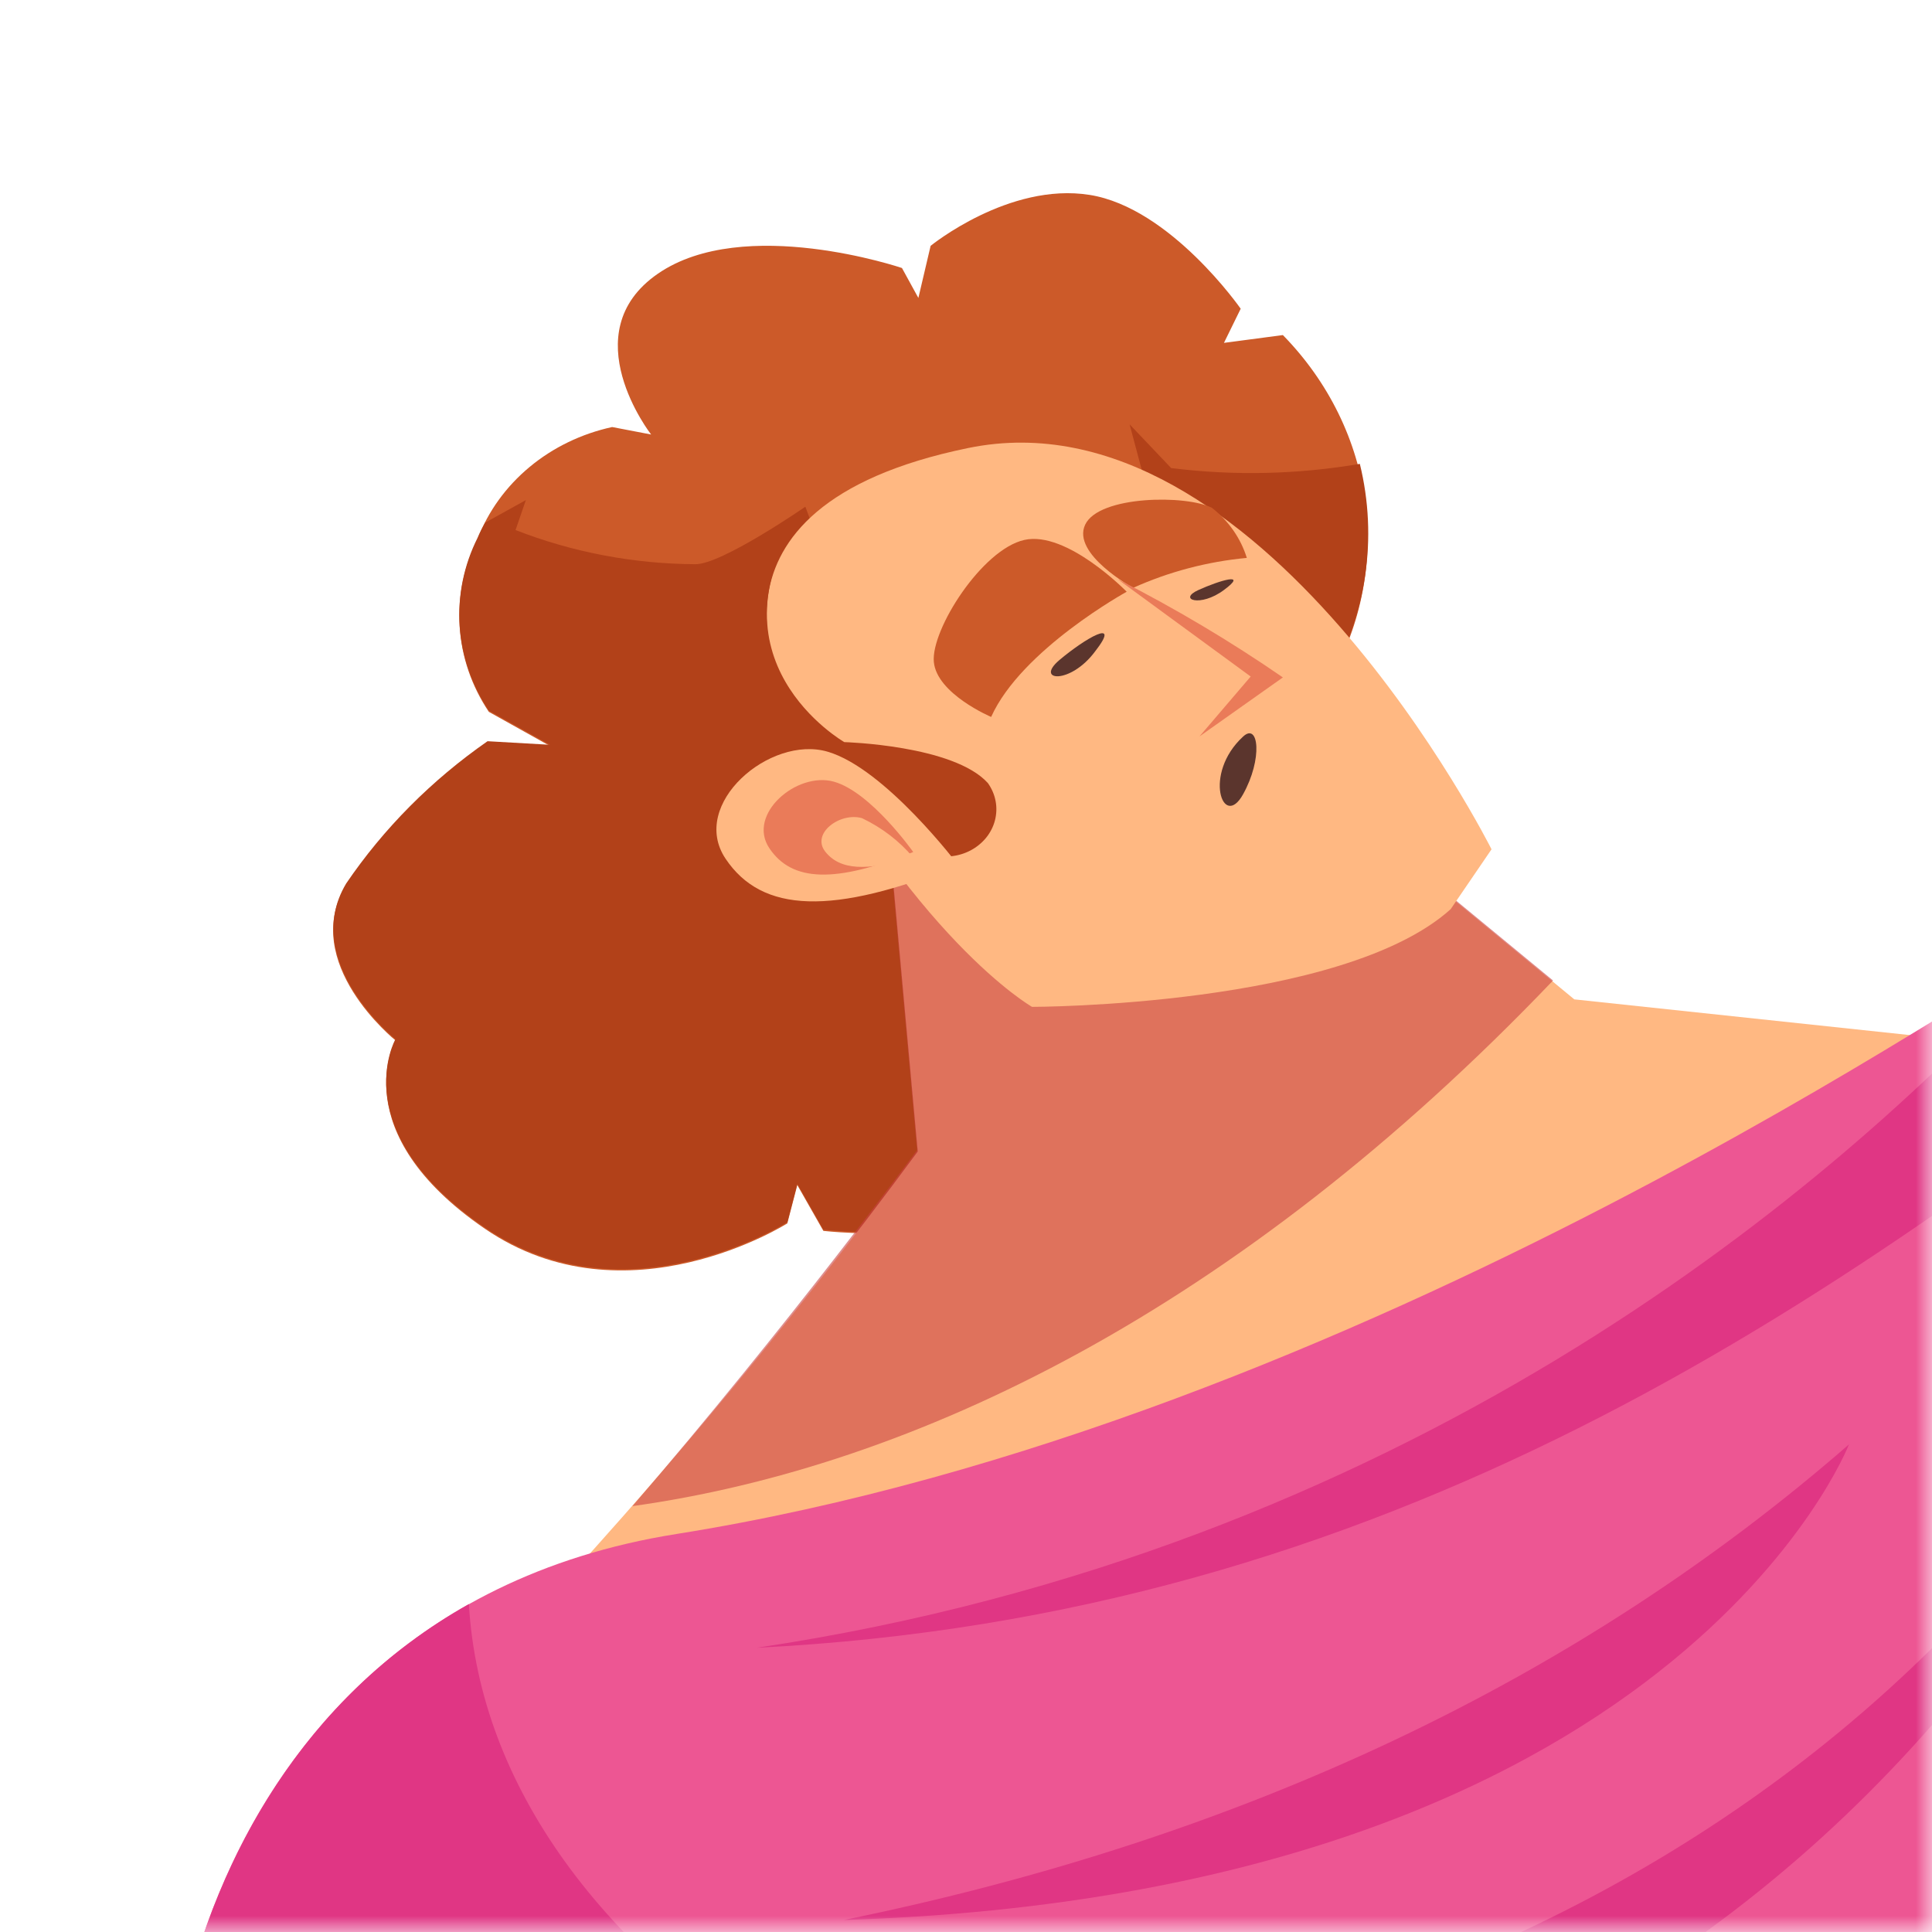 <svg width="60" height="60" viewBox="0 0 60 60" fill="none" xmlns="http://www.w3.org/2000/svg">
<mask id="mask0_119_100" style="mask-type:alpha" maskUnits="userSpaceOnUse" x="0" y="0" width="60" height="60">
<rect width="60" height="60" fill="#D9D9D9"/>
</mask>
<g mask="url(#mask0_119_100)">
<path d="M33.781 36.431C31.041 38.877 25.571 38.226 25.571 38.226L24.761 36.803L24.451 37.993C24.451 37.993 19.451 41.165 15.061 38.161C10.671 35.157 12.281 32.31 12.281 32.31C12.281 32.31 9.281 29.901 10.751 27.474C11.913 25.765 13.4 24.268 15.141 23.056L17.081 23.167L15.181 22.107C14.647 21.31 14.336 20.402 14.275 19.465C14.214 18.528 14.405 17.591 14.831 16.74C15.159 15.881 15.713 15.113 16.444 14.505C17.174 13.897 18.057 13.47 19.011 13.262L20.221 13.494C20.221 13.494 17.761 10.341 20.431 8.5C23.101 6.658 28.011 8.323 28.011 8.323L28.521 9.253L28.901 7.635C28.901 7.635 31.331 5.653 33.841 6.053C36.351 6.453 38.531 9.588 38.531 9.588L38.011 10.648L39.841 10.406C41.261 11.857 42.158 13.685 42.404 15.633C42.649 17.582 42.232 19.553 41.211 21.27C37.771 27.678 33.781 36.431 33.781 36.431Z" fill="#CC5A29"/>
<path d="M36.371 14.536L35.081 13.178L35.611 15.168C35.383 16.084 34.913 16.932 34.245 17.637C33.576 18.342 32.73 18.881 31.781 19.205C30.9 19.596 29.929 19.776 28.954 19.729C27.98 19.682 27.034 19.409 26.201 18.935L25.011 15.736C25.011 15.736 22.391 17.549 21.581 17.522C19.668 17.51 17.775 17.15 16.011 16.461L16.331 15.531L15.071 16.229C14.979 16.381 14.899 16.54 14.831 16.703C14.405 17.554 14.214 18.491 14.275 19.428C14.336 20.365 14.648 21.273 15.181 22.07L17.081 23.13L15.141 23.019C13.401 24.23 11.913 25.728 10.751 27.437C9.301 29.864 12.281 32.273 12.281 32.273C12.281 32.273 10.671 35.119 15.061 38.124C19.451 41.128 24.451 37.956 24.451 37.956L24.761 36.766L25.571 38.189C25.571 38.189 31.041 38.84 33.781 36.394C33.781 36.394 37.781 27.641 41.231 21.186C42.439 19.114 42.794 16.704 42.231 14.406C40.297 14.736 38.32 14.78 36.371 14.536Z" fill="#B24119"/>
<path d="M36.011 118.541C36.601 107.064 32.491 92.312 32.491 92.312C32.491 92.312 9.011 70.175 9.011 63.767C9.011 57.358 44.841 33.073 65.011 33.073C65.011 33.073 75.481 47.025 73.131 70.017C70.781 93.01 76.131 106.561 76.131 106.561C61.571 115.556 47.621 122.029 36.011 118.541Z" fill="#FFB882"/>
<path d="M41.901 119.471C40.601 102.729 47.901 90.843 56.711 87.643C62.611 85.504 71.011 88.778 74.421 97.614C73.264 88.279 73.197 78.854 74.221 69.506C76.561 46.56 65.011 33.036 65.011 33.036C44.841 33.036 9.011 57.349 9.011 63.767C9.011 70.185 32.511 92.312 32.511 92.312C32.511 92.312 36.621 107.064 36.011 118.541C37.918 119.104 39.901 119.417 41.901 119.471Z" fill="#FF9566"/>
<path d="M64.941 33.706L51.371 61.739L55.471 78.714C71.331 79.123 78.621 70.799 78.621 70.799C78.621 70.799 78.601 42.105 64.941 33.706Z" fill="#FFB882"/>
<path d="M44.241 42.951L8.161 67.059L31.161 89.773C47.021 89.447 54.161 79.737 54.161 79.737C54.161 79.737 51.801 51.285 44.241 42.951Z" fill="#FFB882"/>
<path d="M14.851 51.992C19.759 46.85 24.317 41.429 28.501 35.761L27.501 24.776L40.251 23.902L48.891 31.036L63.571 32.599C50.621 43.965 31.761 53.08 14.851 51.992Z" fill="#FFB882"/>
<path d="M65.011 33.036H64.321C60.781 35.138 42.011 47.695 22.161 50.848L21.861 50.913C15.931 55.07 11.431 59.07 9.741 61.804C9.326 62.392 9.075 63.066 9.011 63.767C9.002 63.909 9.002 64.052 9.011 64.195C8.391 66.492 7.441 70.352 6.511 75.356C40.421 88.778 67.391 69.338 77.011 34.45C72.391 33.789 68.641 33.334 65.011 33.036Z" fill="#FF9566"/>
<path d="M6.171 70.678C40.711 84.732 66.241 66.557 75.601 34.645C76.901 30.218 64.801 29.148 63.601 29.548C62.401 29.948 42.351 44.244 21.011 47.639C4.161 50.317 3.871 69.738 6.171 70.678Z" fill="#ED5693"/>
<path d="M6.501 68.371C5.771 68.073 5.301 65.906 5.501 63.004C4.721 67.013 5.221 70.306 6.131 70.678C40.711 84.732 66.241 66.557 75.601 34.645C75.726 34.238 75.726 33.806 75.601 33.399C66.011 64.641 40.651 82.267 6.501 68.371Z" fill="#E03684"/>
<path d="M48.231 70.278C30.021 70.278 15.231 61.191 14.561 49.815C4.141 55.684 4.211 69.878 6.171 70.678C23.171 77.579 37.921 76.705 49.681 70.25C49.201 70.268 48.721 70.278 48.231 70.278Z" fill="#E03684"/>
<path d="M14.101 64.753L22.201 68.371C59.141 69.878 68.111 39.835 68.111 39.835C61.521 53.796 44.131 67.766 14.101 64.753Z" fill="#E03684"/>
<path d="M63.751 30.05C63.362 30.252 62.985 30.473 62.621 30.711C56.621 37.1 43.621 48.169 23.501 51.173C43.011 50.197 56.631 40.849 69.631 30.552C67.714 30.085 65.727 29.916 63.751 30.05Z" fill="#E03684"/>
<path d="M26.201 59.628C52.011 58.819 57.421 44.858 57.421 44.858C49.014 52.175 38.608 57.098 26.201 59.628Z" fill="#E03684"/>
<g style="mix-blend-mode:multiply" opacity="0.6">
<path d="M48.231 30.45L40.231 23.856L27.481 24.73L28.481 35.715C28.481 35.715 24.481 41.156 19.641 46.774C28.361 45.555 38.401 40.737 48.231 30.45Z" fill="#C94343"/>
</g>
<path d="M24.451 21.577C28.351 29.167 32.051 31.269 32.051 31.269C32.051 31.269 41.681 31.269 45.051 28.236L46.321 26.376C46.321 26.376 39.141 12.053 30.071 13.913C21.001 15.773 24.451 21.577 24.451 21.577Z" fill="#FFB882"/>
<path d="M27.941 25.772C28.035 25.953 28.169 26.114 28.333 26.245C28.497 26.377 28.688 26.475 28.895 26.535C29.101 26.595 29.319 26.614 29.534 26.592C29.749 26.571 29.957 26.508 30.145 26.409C30.333 26.309 30.497 26.174 30.627 26.014C30.757 25.853 30.85 25.669 30.9 25.473C30.95 25.277 30.957 25.074 30.919 24.876C30.881 24.677 30.8 24.489 30.681 24.321C29.621 23.14 26.221 23.047 26.221 23.047C26.221 23.047 21.741 20.479 25.011 15.736C25.011 15.736 19.291 20.991 25.161 25.735L27.941 25.772Z" fill="#B24119"/>
<path d="M29.761 26.869C25.851 28.441 23.661 28.357 22.531 26.665C21.401 24.972 23.911 22.823 25.701 23.344C27.491 23.865 29.761 26.869 29.761 26.869Z" fill="#FFB882"/>
<path d="M28.361 26.46C25.941 27.437 24.591 27.39 23.891 26.339C23.191 25.288 24.741 23.958 25.891 24.274C27.041 24.59 28.361 26.46 28.361 26.46Z" fill="#EA7B59"/>
<path d="M28.351 26.618C26.911 27.074 26.081 27.018 25.631 26.451C25.181 25.883 26.091 25.214 26.771 25.409C27.385 25.702 27.924 26.114 28.351 26.618Z" fill="#FFB882"/>
<path d="M30.781 22.265C31.721 20.172 34.991 18.377 34.991 18.377C34.991 18.377 33.131 16.471 31.811 16.768C30.491 17.066 28.911 19.559 29.001 20.554C29.091 21.549 30.781 22.265 30.781 22.265Z" fill="#CC5A29"/>
<path d="M38.721 17.326C37.495 17.441 36.3 17.756 35.191 18.256C35.191 18.256 33.271 17.205 33.701 16.294C34.131 15.382 36.861 15.364 37.641 15.773C38.158 16.18 38.534 16.721 38.721 17.326Z" fill="#CC5A29"/>
<path d="M39.841 21.038C38.208 19.912 36.494 18.893 34.711 17.987L38.841 21.01L37.251 22.87L39.841 21.038Z" fill="#EA7B59"/>
<path d="M34.011 20.228C33.241 21.27 32.121 21.158 32.901 20.498C33.681 19.838 34.851 19.149 34.011 20.228Z" fill="#5B352D"/>
<path d="M38.011 18.322C37.281 18.87 36.561 18.619 37.221 18.322C37.881 18.024 38.781 17.754 38.011 18.322Z" fill="#5B352D"/>
<path d="M38.601 22.879C37.351 24.032 37.981 25.781 38.601 24.674C39.221 23.567 39.091 22.414 38.601 22.879Z" fill="#5B352D"/>
</g>
</svg>

